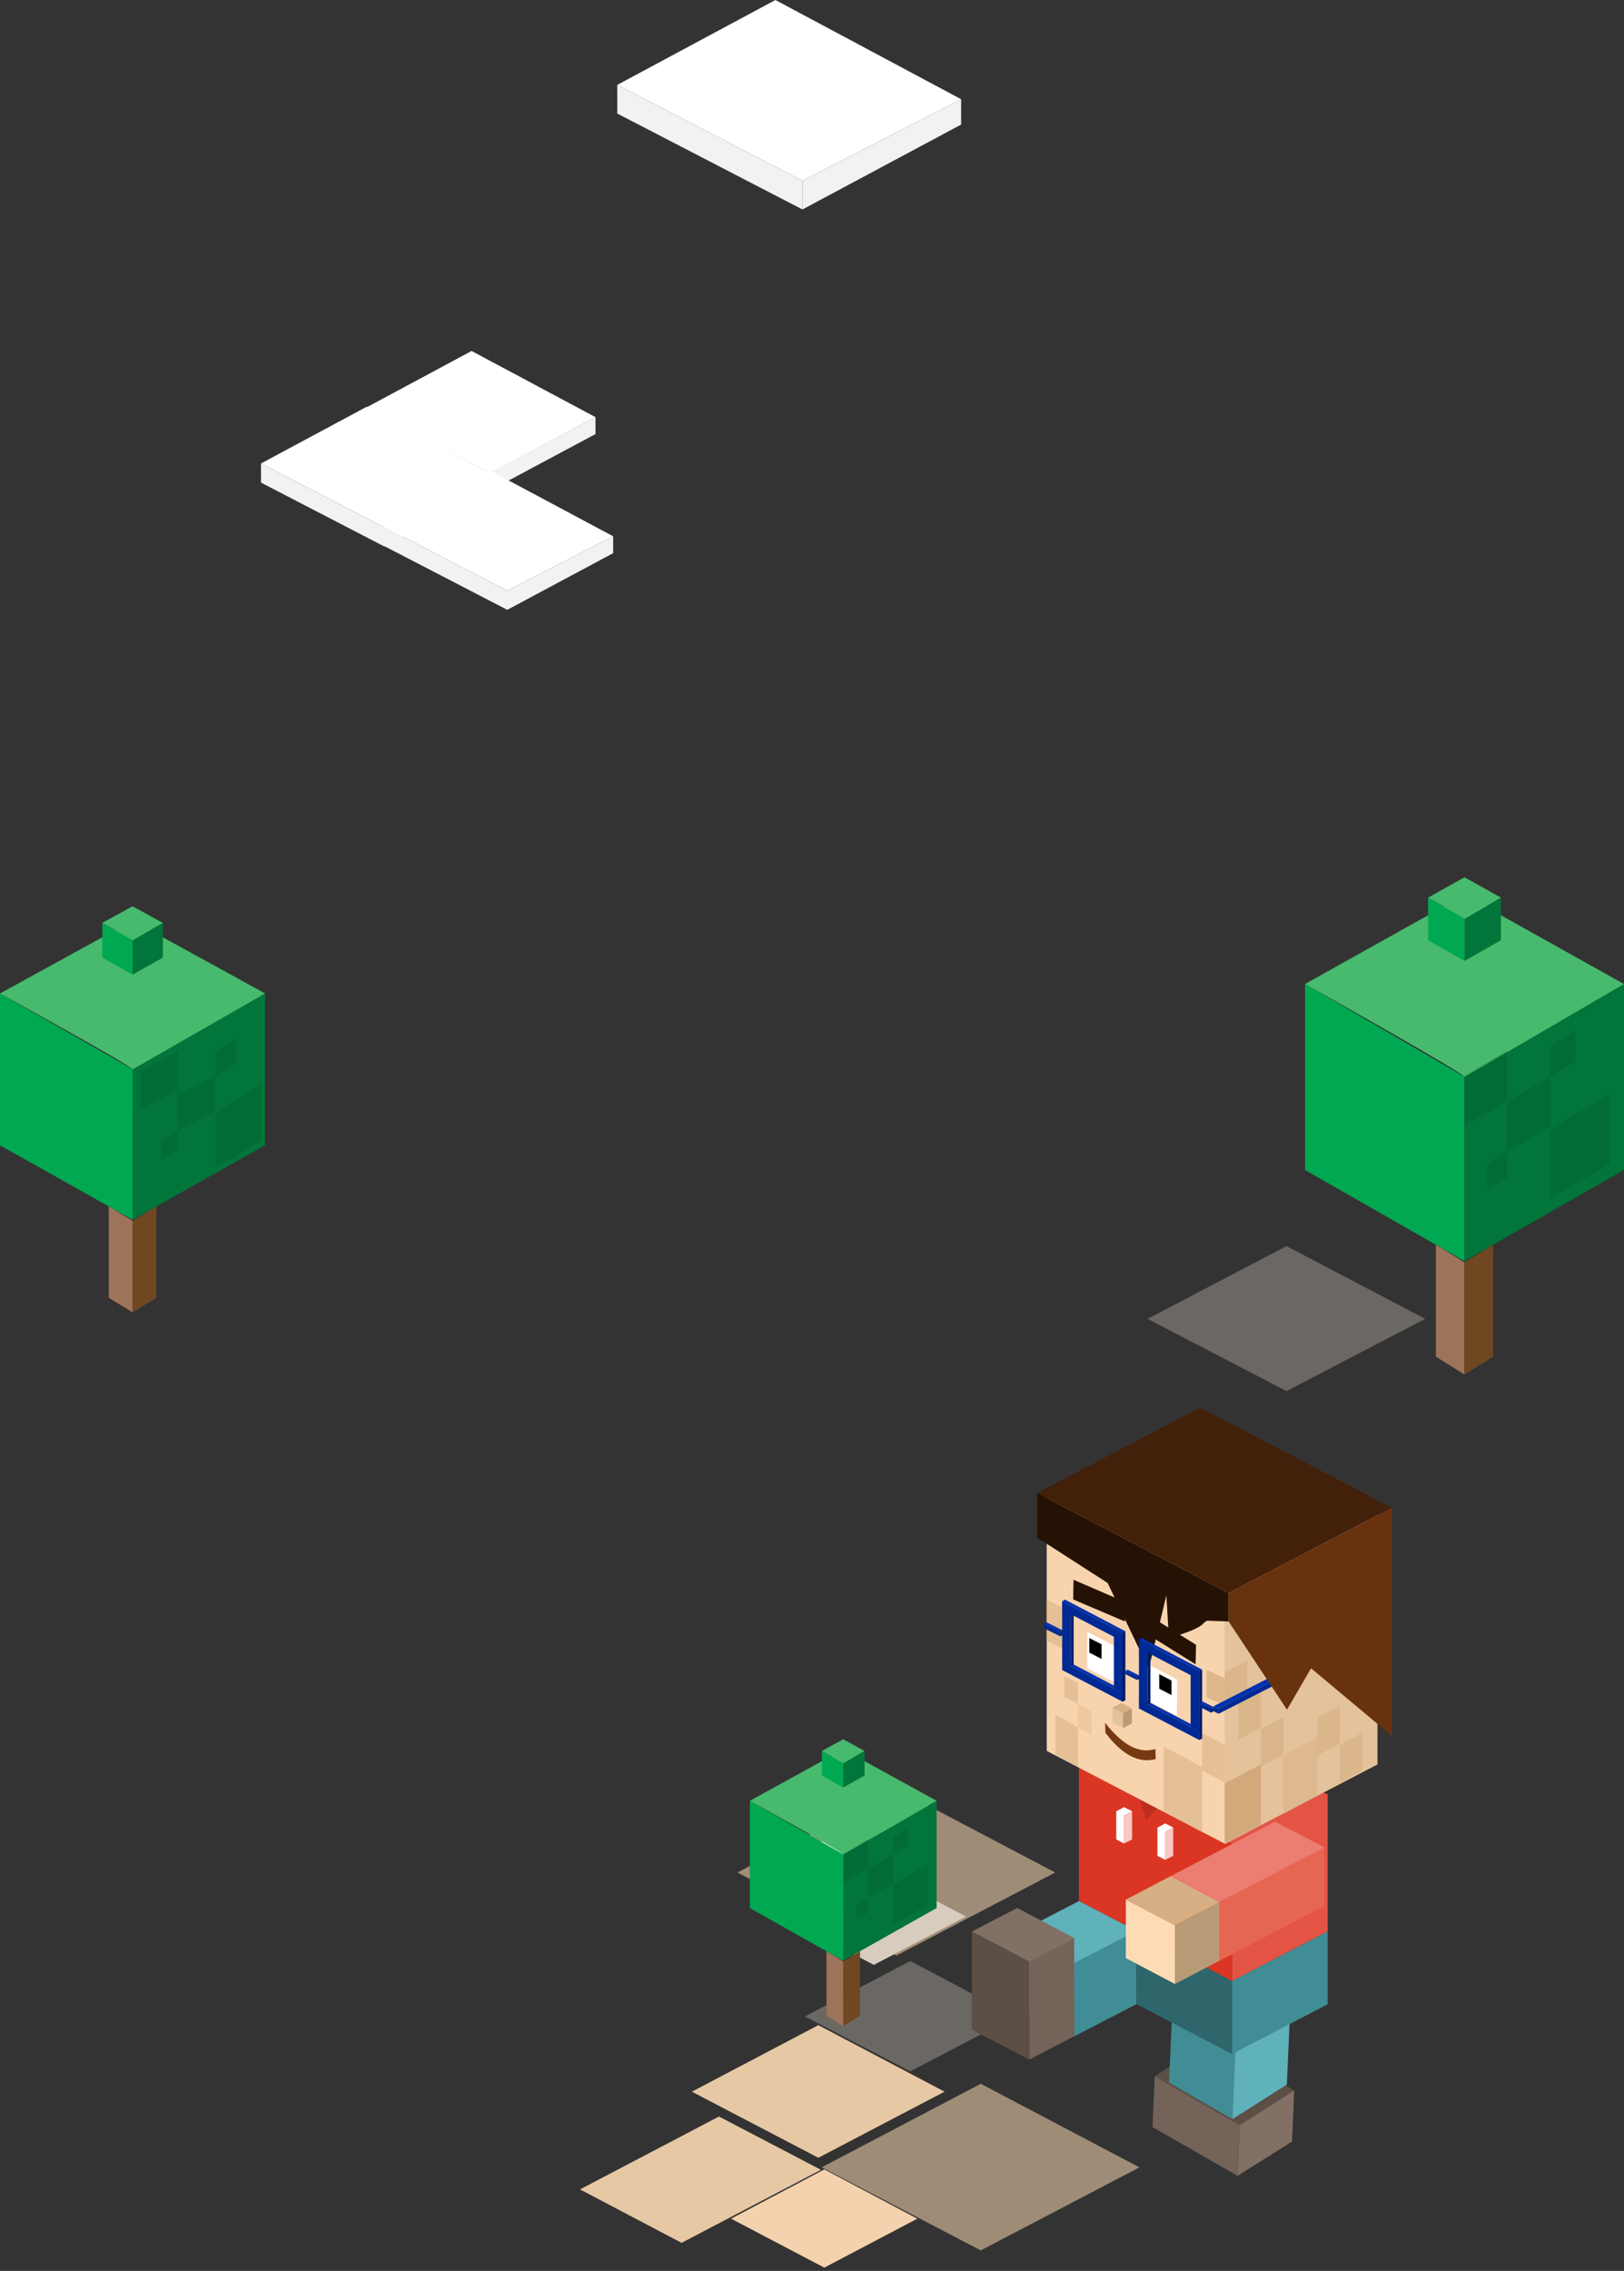 <svg width="392" height="548" fill="none" xmlns="http://www.w3.org/2000/svg"><rect width="100%" height="100%" fill="#333333" stroke="none"/><path fill-rule="evenodd" clip-rule="evenodd" d="M310.538 300.692L344 318.249l-33.462 17.443L277 318.249l33.538-17.557z" fill="#D8CCBF" fill-opacity=".34"/><path fill-rule="evenodd" clip-rule="evenodd" d="M232 23.942l-38.308 19.686L149 20.484 187.165 0 232 23.942z" fill="#fff"/><path d="M193.691 50.545v-6.917l38.308-19.686v6.119l-38.308 20.484z" fill="#F2F2F2"/><path d="M193.692 50.545v-6.917L149 20.484v6.917l44.692 23.144z" fill="#F2F2F2"/><path fill-rule="evenodd" clip-rule="evenodd" d="M143.74 100.663l-25.375 13.487-29.99-15.794 25.458-13.664 29.907 15.971z" fill="#fff"/><path d="M118.188 118.408v-4.258l25.553-13.487v4.081l-25.553 13.664z" fill="#F2F2F2"/><path fill-rule="evenodd" clip-rule="evenodd" d="M118.365 114.15l-25.553 13.131L63 111.843l25.458-13.664 29.907 15.971z" fill="#fff"/><path d="M92.813 131.895v-4.614l25.553-13.131v4.081l-25.553 13.664zm-.001 0v-4.614L63 111.843v4.614l29.812 15.438z" fill="#F2F2F2"/><path fill-rule="evenodd" clip-rule="evenodd" d="M148 129.41l-25.553 13.132-29.812-15.438 25.458-13.664L148 129.41z" fill="#fff"/><path d="M122.447 147.156v-4.614L148 129.41v4.082l-25.553 13.664zm0 0v-4.614l-29.812-15.438v4.613l29.812 15.439z" fill="#F2F2F2"/><g clip-path="url(#clip0)"><path d="M0 276.371v-36.638l32 18.299v36.31L0 276.371z" fill="#00A851"/><path d="M64 276.371v-36.638l-32 18.299v36.31l32-17.971z" fill="#02753A"/><path d="M32 222.172l32 17.561s-32.656 18.708-32 18.339c.656-.368-32-18.339-32-18.339l32-17.561z" fill="#47BA6D"/><path d="M24.697 231.096v-8.392L32 226.88v8.309l-7.303-4.093z" fill="#00A851"/><path d="M39.303 231.096v-8.392L32 226.88v8.309l7.303-4.093z" fill="#02753A"/><path d="M32 218.692l7.302 4.012s-7.466 4.298-7.302 4.176c.164-.082-7.303-4.176-7.303-4.176L32 218.692z" fill="#47BA6D"/><path d="M26.257 291.108v22.064l5.743 3.52v-22.105l-5.743-3.479z" fill="#9D735A"/><path d="M37.744 291.108v22.064L32 316.692v-22.105l5.744-3.479z" fill="#6F4821"/><path d="M43 263.085v-9.393l-9 4.692v9.308l9-4.607zm9 5.329v-8.722l-9 4.356v8.644l9-4.278zm11 6.697v-13.419l-11 6.702v13.298l11-6.581zm-20 2.278v-4.697l-4 2.346v4.654l4-2.303zm14-20.658v-6.039l-5 3.016v5.984l5-2.961z" fill="#045C2F" fill-opacity=".33"/></g><path d="M315 282.319v-44.862l38.5 22.406v44.461L315 282.319z" fill="#00A851"/><path d="M392 282.319v-44.862l-38.5 22.406v44.461l38.5-22.005z" fill="#02753A"/><path d="M353.5 215.953l38.5 21.504s-39.29 22.907-38.5 22.456c.79-.451-38.5-22.456-38.5-22.456l38.5-21.504z" fill="#47BA6D"/><path d="M344.715 226.88v-10.276l8.786 5.113v10.176l-8.786-5.013z" fill="#00A851"/><path d="M362.286 226.88v-10.276l-8.786 5.113v10.176l8.786-5.013z" fill="#02753A"/><path d="M353.501 211.692l8.786 4.913s-8.984 5.263-8.786 5.112c.197-.1-8.786-5.112-8.786-5.112l8.786-4.913z" fill="#47BA6D"/><path d="M363.813 265.723v-12.17l-10.313 6.078v12.061l10.313-5.969zm10.312 6.279v-12.17l-10.313 6.078v12.062l10.313-5.97zm14.437 8.867v-16.851l-14.437 8.416v16.7l14.437-8.265zm-24.75 3.187v-6.085l-4.812 3.04v6.03l4.812-2.985zm16.5-27.898v-7.489l-6.187 3.741v7.422l6.187-3.674z" fill="#045C2F" fill-opacity=".33"/><path d="M346.59 300.364v27.018l6.91 4.311v-27.068l-6.91-4.261z" fill="#9D735A"/><path d="M360.41 300.364v27.018l-6.91 4.311v-27.068l6.91-4.261z" fill="#6F4821"/><path fill-rule="evenodd" clip-rule="evenodd" d="M216.397 431.692l38.31 20.166-38.31 20.036L178 451.858l38.397-20.166z" fill="#F3D2AD" fill-opacity=".56"/><path fill-rule="evenodd" clip-rule="evenodd" d="M210.926 474.155l-16.242-8.543 22.216-11.647 16.299 8.515-22.273 11.675z" fill="#D8CCBF"/><path fill-rule="evenodd" clip-rule="evenodd" d="M195.863 454.77l-8.826-4.598 12.072-6.269 8.857 4.583-12.103 6.284z" fill="#F2EAE1"/><path fill-rule="evenodd" clip-rule="evenodd" d="M219.712 473.221l25.373 13.356-25.373 13.27-25.431-13.27 25.431-13.356z" fill="#D8CCBF" fill-opacity=".34"/><g clip-path="url(#clip1)"><path d="M181 460.436v-25.881l22.539 12.926v25.649L181 460.436z" fill="#00A851"/><path d="M226.078 460.436v-25.881l-22.539 12.926v25.649l22.539-12.694z" fill="#02753A"/><path d="M203.539 422.15l22.538 12.405s-23.001 13.215-22.538 12.955c.462-.26-22.539-12.955-22.539-12.955l22.539-12.405z" fill="#47BA6D"/><path d="M198.395 428.454v-5.928l5.143 2.95v5.87l-5.143-2.892z" fill="#00A851"/><path d="M208.682 428.454v-5.928l-5.143 2.95v5.87l5.143-2.892z" fill="#02753A"/><path d="M203.538 419.692l5.143 2.834s-5.259 3.036-5.143 2.95c.116-.058-5.143-2.95-5.143-2.95l5.143-2.834z" fill="#47BA6D"/><path d="M209.576 450.861v-7.02l-6.037 3.506v6.958l6.037-3.444zm6.037 3.623v-7.021l-6.037 3.507v6.957l6.037-3.443zm8.452 5.115v-9.721l-8.452 4.855v9.634l8.452-4.768zm-14.49 1.839v-3.511l-2.817 1.754v3.479l2.817-1.722zm9.661-16.094v-4.321l-3.623 2.158v4.282l3.623-2.119z" fill="#045C2F" fill-opacity=".33"/><path d="M199.492 470.845v15.586l4.046 2.487v-15.615l-4.046-2.458z" fill="#9D735A"/><path d="M207.584 470.845v15.586l-4.045 2.487v-15.615l4.045-2.458z" fill="#6F4821"/></g><path fill-rule="evenodd" clip-rule="evenodd" d="M197.534 488.692L228 504.744l-30.466 15.948L167 504.744l30.534-16.052zm-33.01 52.532L140 528.325l33.543-17.585 24.61 12.856-33.629 17.628z" fill="#E7C8A5"/><path fill-rule="evenodd" clip-rule="evenodd" d="M236.734 502.84l38.311 20.165-38.311 20.036-38.396-20.036 38.396-20.165z" fill="#F3D2AD" fill-opacity=".56"/><path fill-rule="evenodd" clip-rule="evenodd" d="M198.972 523.501l22.46 11.888-22.46 11.812-22.509-11.812 22.509-11.888z" fill="#F3D2AD"/><path fill-rule="evenodd" clip-rule="evenodd" d="M299.231 512.844l-20.5-11.837 13.175-8.402 20.5 11.837-13.175 8.402z" fill="#5B4F46"/><path fill-rule="evenodd" clip-rule="evenodd" d="M299.229 512.844l13.175-8.402-.527 12.325-13.151 8.283.503-12.206z" fill="#827064"/><path fill-rule="evenodd" clip-rule="evenodd" d="M278.729 501.008l20.5 11.836-.503 12.206-20.538-11.77.541-12.272z" fill="#746358"/><path fill-rule="evenodd" clip-rule="evenodd" d="M311.364 486.157l-13.175 8.403-.708 16.801-15.31-8.795.76-16.816 13.175-8.402 15.258 8.809z" fill="#408D95"/><path fill-rule="evenodd" clip-rule="evenodd" d="M311.363 486.158l-.746 16.868-13.137 8.336.708-16.802 13.175-8.402z" fill="#5FB1BA"/><path fill-rule="evenodd" clip-rule="evenodd" d="M297.4 478.028l23.068-11.99v17.619L297.4 495.648v-17.62z" fill="#408D95"/><path fill-rule="evenodd" clip-rule="evenodd" d="M260.432 458.751l36.97 19.277v17.62l-36.97-19.278v-17.619z" fill="#2E666B"/><path fill-rule="evenodd" clip-rule="evenodd" d="M274.949 433.304l4.968 2.545-3.312 3.2-1.656-5.745z" fill="#BE2E1F"/><path fill-rule="evenodd" clip-rule="evenodd" d="M320.47 466.038l-23.068 11.99v-33.042l-17.484-9.137-4.968-2.545-14.518-7.595 22.991-12.029 37.008 19.316h.039v33.042z" fill="#E45445"/><path fill-rule="evenodd" clip-rule="evenodd" d="M279.918 435.849l17.484 9.138v33.041l-36.97-19.277v-33.042l14.518 7.595 1.656 5.745 3.312-3.2z" fill="#DB3624"/><path fill-rule="evenodd" clip-rule="evenodd" d="M295.713 384.224v60.724l-43.055-22.439v-60.725l43.055 22.44z" fill="#F7D4AE"/><path fill-rule="evenodd" clip-rule="evenodd" d="M295.711 384.223l36.778-19.161v60.724l-36.778 19.162v-60.725z" fill="#E4C29B"/><path fill-rule="evenodd" clip-rule="evenodd" d="M295.623 430.364l8.718-4.575v14.498l-8.718 4.574v-14.497z" fill="#D3A97A"/><path fill-rule="evenodd" clip-rule="evenodd" d="M304.338 417.222l5.449-2.876v9.113l-5.449 2.876v-9.113zm19.07 3.814l5.449-2.875v9.112l-5.449 2.876v-9.113zm-24.519-10.353l5.449-2.876v9.113l-5.449 2.875v-9.112z" fill="#D3A97A" fill-opacity=".49"/><path fill-rule="evenodd" clip-rule="evenodd" d="M295.623 403.599l5.449-2.876v9.113l-5.449 2.875v-9.112zm0 17.437l-5.449-2.875v9.112l5.449 2.876v-9.113zm-5.451 5.361l-9.263-4.967v15.741l9.263 4.966v-15.74zm-29.969-9.589l-5.449-3.006v9.526l5.449 3.007v-9.527zm0-10.702l-3.269-1.568v4.97l3.269 1.569v-4.971zm-1.088-16.959l-6.538-3.137v9.942l6.538 3.137v-9.942z" fill="#D3A97A" fill-opacity=".49"/><path fill-rule="evenodd" clip-rule="evenodd" d="M295.623 404.994l-4.359-2.091v6.627l4.359 2.092v-6.628z" fill="#D3A97A" fill-opacity=".66"/><path fill-rule="evenodd" clip-rule="evenodd" d="M263.473 412.907l-3.27-1.83v5.799l3.27 1.83v-5.799z" fill="#D3A97A" fill-opacity=".26"/><path fill-rule="evenodd" clip-rule="evenodd" d="M317.963 414.497l5.449-2.875v9.113l-5.449 2.875v-9.113z" fill="#D3A97A" fill-opacity=".49"/><path fill-rule="evenodd" clip-rule="evenodd" d="M309.787 423.695l8.173-4.445v14.084l-8.173 4.444v-14.083z" fill="#D3A97A" fill-opacity=".36"/><path fill-rule="evenodd" clip-rule="evenodd" d="M332.491 365.062l-36.778 19.161-43.055-22.439 36.739-19.239 43.094 22.517z" fill="#EBBE58"/><path fill-rule="evenodd" clip-rule="evenodd" d="M269.328 397.332l-.077 8.791-6.855-3.586.078-8.752 6.854 3.547z" fill="#fff"/><path fill-rule="evenodd" clip-rule="evenodd" d="M259.045 385.959l.077-4.743 12.516 5.398-.116 4.665-12.477-5.32zm17.062 7.865l.077-4.704 12.516 7.788-.115 4.704-12.478-7.788z" fill="#251205"/><path fill-rule="evenodd" clip-rule="evenodd" d="M250.344 360.281l46.213 24.136v6.862l-5.199-.192a5.376 5.376 0 00-1.04.809c-.886.926-3.582 2.044-8.164 3.432l-.617-10.333-4.274 17.735-9.898-20.742-17.021-10.95v-10.757z" fill="#251205"/><path fill-rule="evenodd" clip-rule="evenodd" d="M335.953 363.828l-39.396 20.588-46.213-24.135 39.358-20.589 46.251 24.136z" fill="#43200A"/><path fill-rule="evenodd" clip-rule="evenodd" d="M271.33 444.871v-6.786l1.926-1.002-1.926-1.003-1.887 1.003v6.785l1.887 1.003z" fill="#fff"/><path fill-rule="evenodd" clip-rule="evenodd" d="M273.258 437.083l-1.926 1.002v6.786l1.926-1.003v-6.785z" fill="#F7C8C4"/><path fill-rule="evenodd" clip-rule="evenodd" d="M281.268 448.803v-6.785l1.925-1.003-1.925-1.002-1.887 1.002v6.824l1.887.964z" fill="#fff"/><path fill-rule="evenodd" clip-rule="evenodd" d="M283.191 441.015l-1.925 1.003v6.786l1.925-.964v-6.825z" fill="#F7C8C4"/><path fill-rule="evenodd" clip-rule="evenodd" d="M271.059 416.995l-2.541-1.31v-3.586l2.541 1.311v3.585z" fill="#E4C29B"/><path fill-rule="evenodd" clip-rule="evenodd" d="M271.059 413.41l2.156-1.118v3.585l-2.156 1.118v-3.585z" fill="#B99A77"/><path fill-rule="evenodd" clip-rule="evenodd" d="M273.216 412.292l-2.157 1.118-2.541-1.311 2.156-1.157 2.542 1.35z" fill="#D6AF84"/><path fill-rule="evenodd" clip-rule="evenodd" d="M265.893 400.325l-2.965-1.542v-3.509l2.965 1.504v3.547z" fill="#000"/><path fill-rule="evenodd" clip-rule="evenodd" d="M278.958 424.475c-4.044 1.118-8.087-1.002-12.131-6.323l-.077-2.429c4.236 5.436 8.28 7.557 12.131 6.323l.077 2.429z" fill="#773911"/><path fill-rule="evenodd" clip-rule="evenodd" d="M284.155 405.275l-.077 8.79-6.855-3.585.077-8.752 6.855 3.547z" fill="#fff"/><path fill-rule="evenodd" clip-rule="evenodd" d="M282.782 409.044l-2.966-1.543v-3.508l2.966 1.542v3.509z" fill="#000"/><path fill-rule="evenodd" clip-rule="evenodd" d="M274.179 466.038l.077 17.619-14.904 7.711-13.864-7.248V466.5l13.864 7.21 14.827-7.672z" fill="#408D95"/><path fill-rule="evenodd" clip-rule="evenodd" d="M274.179 466.038l-14.827 7.672-13.864-7.21 14.942-7.749 13.749 7.132v.155z" fill="#5FB1BA"/><path fill-rule="evenodd" clip-rule="evenodd" d="M248.454 473.325v23.672l-13.864-7.209v-23.673l13.864 7.21z" fill="#5B4F46"/><path fill-rule="evenodd" clip-rule="evenodd" d="M259.275 467.657l-10.821 5.667-13.864-7.209 10.937-5.707 13.748 7.249z" fill="#827064"/><path fill-rule="evenodd" clip-rule="evenodd" d="M259.277 467.657l.077 23.673-10.899 5.667v-23.673l10.822-5.667z" fill="#746358"/><path fill-rule="evenodd" clip-rule="evenodd" d="M294.319 459.021l.039 14.111-10.745 5.629v-14.15l10.706-5.59z" fill="#B99A77"/><path fill-rule="evenodd" clip-rule="evenodd" d="M271.752 458.404l10.821-5.668 11.746 6.207v.078l-10.706 5.59-11.861-6.207z" fill="#D6AF84"/><path fill-rule="evenodd" clip-rule="evenodd" d="M319.697 445.796v14.112l-25.34 13.224-.039-14.111 25.379-13.225z" fill="#E76652"/><path fill-rule="evenodd" clip-rule="evenodd" d="M282.572 452.736l25.186-13.147 11.939 6.207-25.379 13.225v-.077l-11.746-6.208z" fill="#EB7D72"/><path fill-rule="evenodd" clip-rule="evenodd" d="M283.613 464.611v14.15l-11.861-6.246v-14.111l11.861 6.207z" fill="#FEDBB4"/><path d="M252.027 391.732l3.921 1.954v1.193l-3.921-1.954v-1.193z" fill="#002994"/><path d="M255.945 393.692l.545-.273v1.165l-.545.273v-1.165z" fill="#001D67"/><path d="M252.027 391.733l3.919 1.959.545-.273-3.919-1.959-.545.273z" fill="#0031AE"/><path d="M256.387 400.921l14.563 7.629v2.081l-14.563-7.629v-2.081z" fill="#002994"/><path d="M256.387 400.921l14.563 7.629.694-.346-14.564-7.629-.693.346z" fill="#0031AE"/><path d="M258.467 389.478l.693-.347v12.484l-.693.347v-12.484z" fill="#001D67"/><path d="M256.387 386.357l14.563 7.629v2.081l-14.563-7.629v-2.081z" fill="#002994"/><path d="M256.387 386.357l14.563 7.629.694-.347-14.564-7.629-.693.347z" fill="#0031AE"/><path d="M268.869 392.946l2.081 1.04v14.565l-2.081-1.041v-14.564zm-12.482-6.242l2.08 1.04v14.564l-2.08-1.04v-14.564z" fill="#002994"/><path d="M270.949 393.986l.694-.347v16.645l-.694.347v-16.645z" fill="#001D67"/><path d="M271.643 403.176l2.829 1.408v.818l-2.829-1.409v-.817z" fill="#002994"/><path d="M274.469 404.59l.545-.273v.818l-.545.272v-.817z" fill="#001D67"/><path d="M271.641 403.175l2.828 1.415.545-.273-2.828-1.414-.545.272z" fill="#0031AE"/><path d="M274.914 410.186l14.563 7.628v2.081l-14.563-7.629v-2.08z" fill="#002994"/><path d="M274.914 410.185l14.563 7.629.694-.347-14.563-7.628-.694.346z" fill="#0031AE"/><path d="M276.994 398.742l.694-.347v12.484l-.694.347v-12.484z" fill="#001D67"/><path d="M274.914 395.621l14.563 7.629v2.081l-14.563-7.629v-2.081z" fill="#002994"/><path d="M274.914 395.621l14.563 7.629.694-.347-14.563-7.629-.694.347z" fill="#0031AE"/><path d="M287.397 402.21l2.08 1.04v14.565l-2.08-1.041V402.21zm-12.483-6.242l2.081 1.04v14.564l-2.081-1.04v-14.564z" fill="#002994"/><path d="M289.477 403.25l.693-.347v16.645l-.693.347V403.25z" fill="#001D67"/><path d="M289.625 410.805l2.829 1.409v1.117l-2.829-1.409v-1.117z" fill="#002994"/><path d="M292.45 412.219l.545-.272-.104 1.037-.545.273.104-1.038z" fill="#001D67"/><path d="M289.623 410.804l2.829 1.415.545-.273-2.829-1.414-.545.272z" fill="#0031AE"/><path d="M294.143 412.338l28.561-14.585v1.216l-28.561 14.584v-1.215z" fill="#002994"/><path d="M292.93 411.73l1.215.608v1.216l-1.215-.608v-1.216z" fill="#002994"/><path d="M292.93 411.73l28.561-14.584 1.215.608-28.561 14.584-1.215-.608z" fill="#0031AE"/><path fill-rule="evenodd" clip-rule="evenodd" d="M296.557 384.416l39.396-20.588v55.057l-19.486-16.309-5.815 9.986-14.095-21.283v-6.863z" fill="#68320F"/><defs><clipPath id="clip0"><path fill="#fff" transform="translate(0 218.692)" d="M0 0h64v98H0z"/></clipPath><clipPath id="clip1"><path fill="#fff" transform="translate(181 419.692)" d="M0 0h45.077v69.226H0z"/></clipPath></defs></svg>